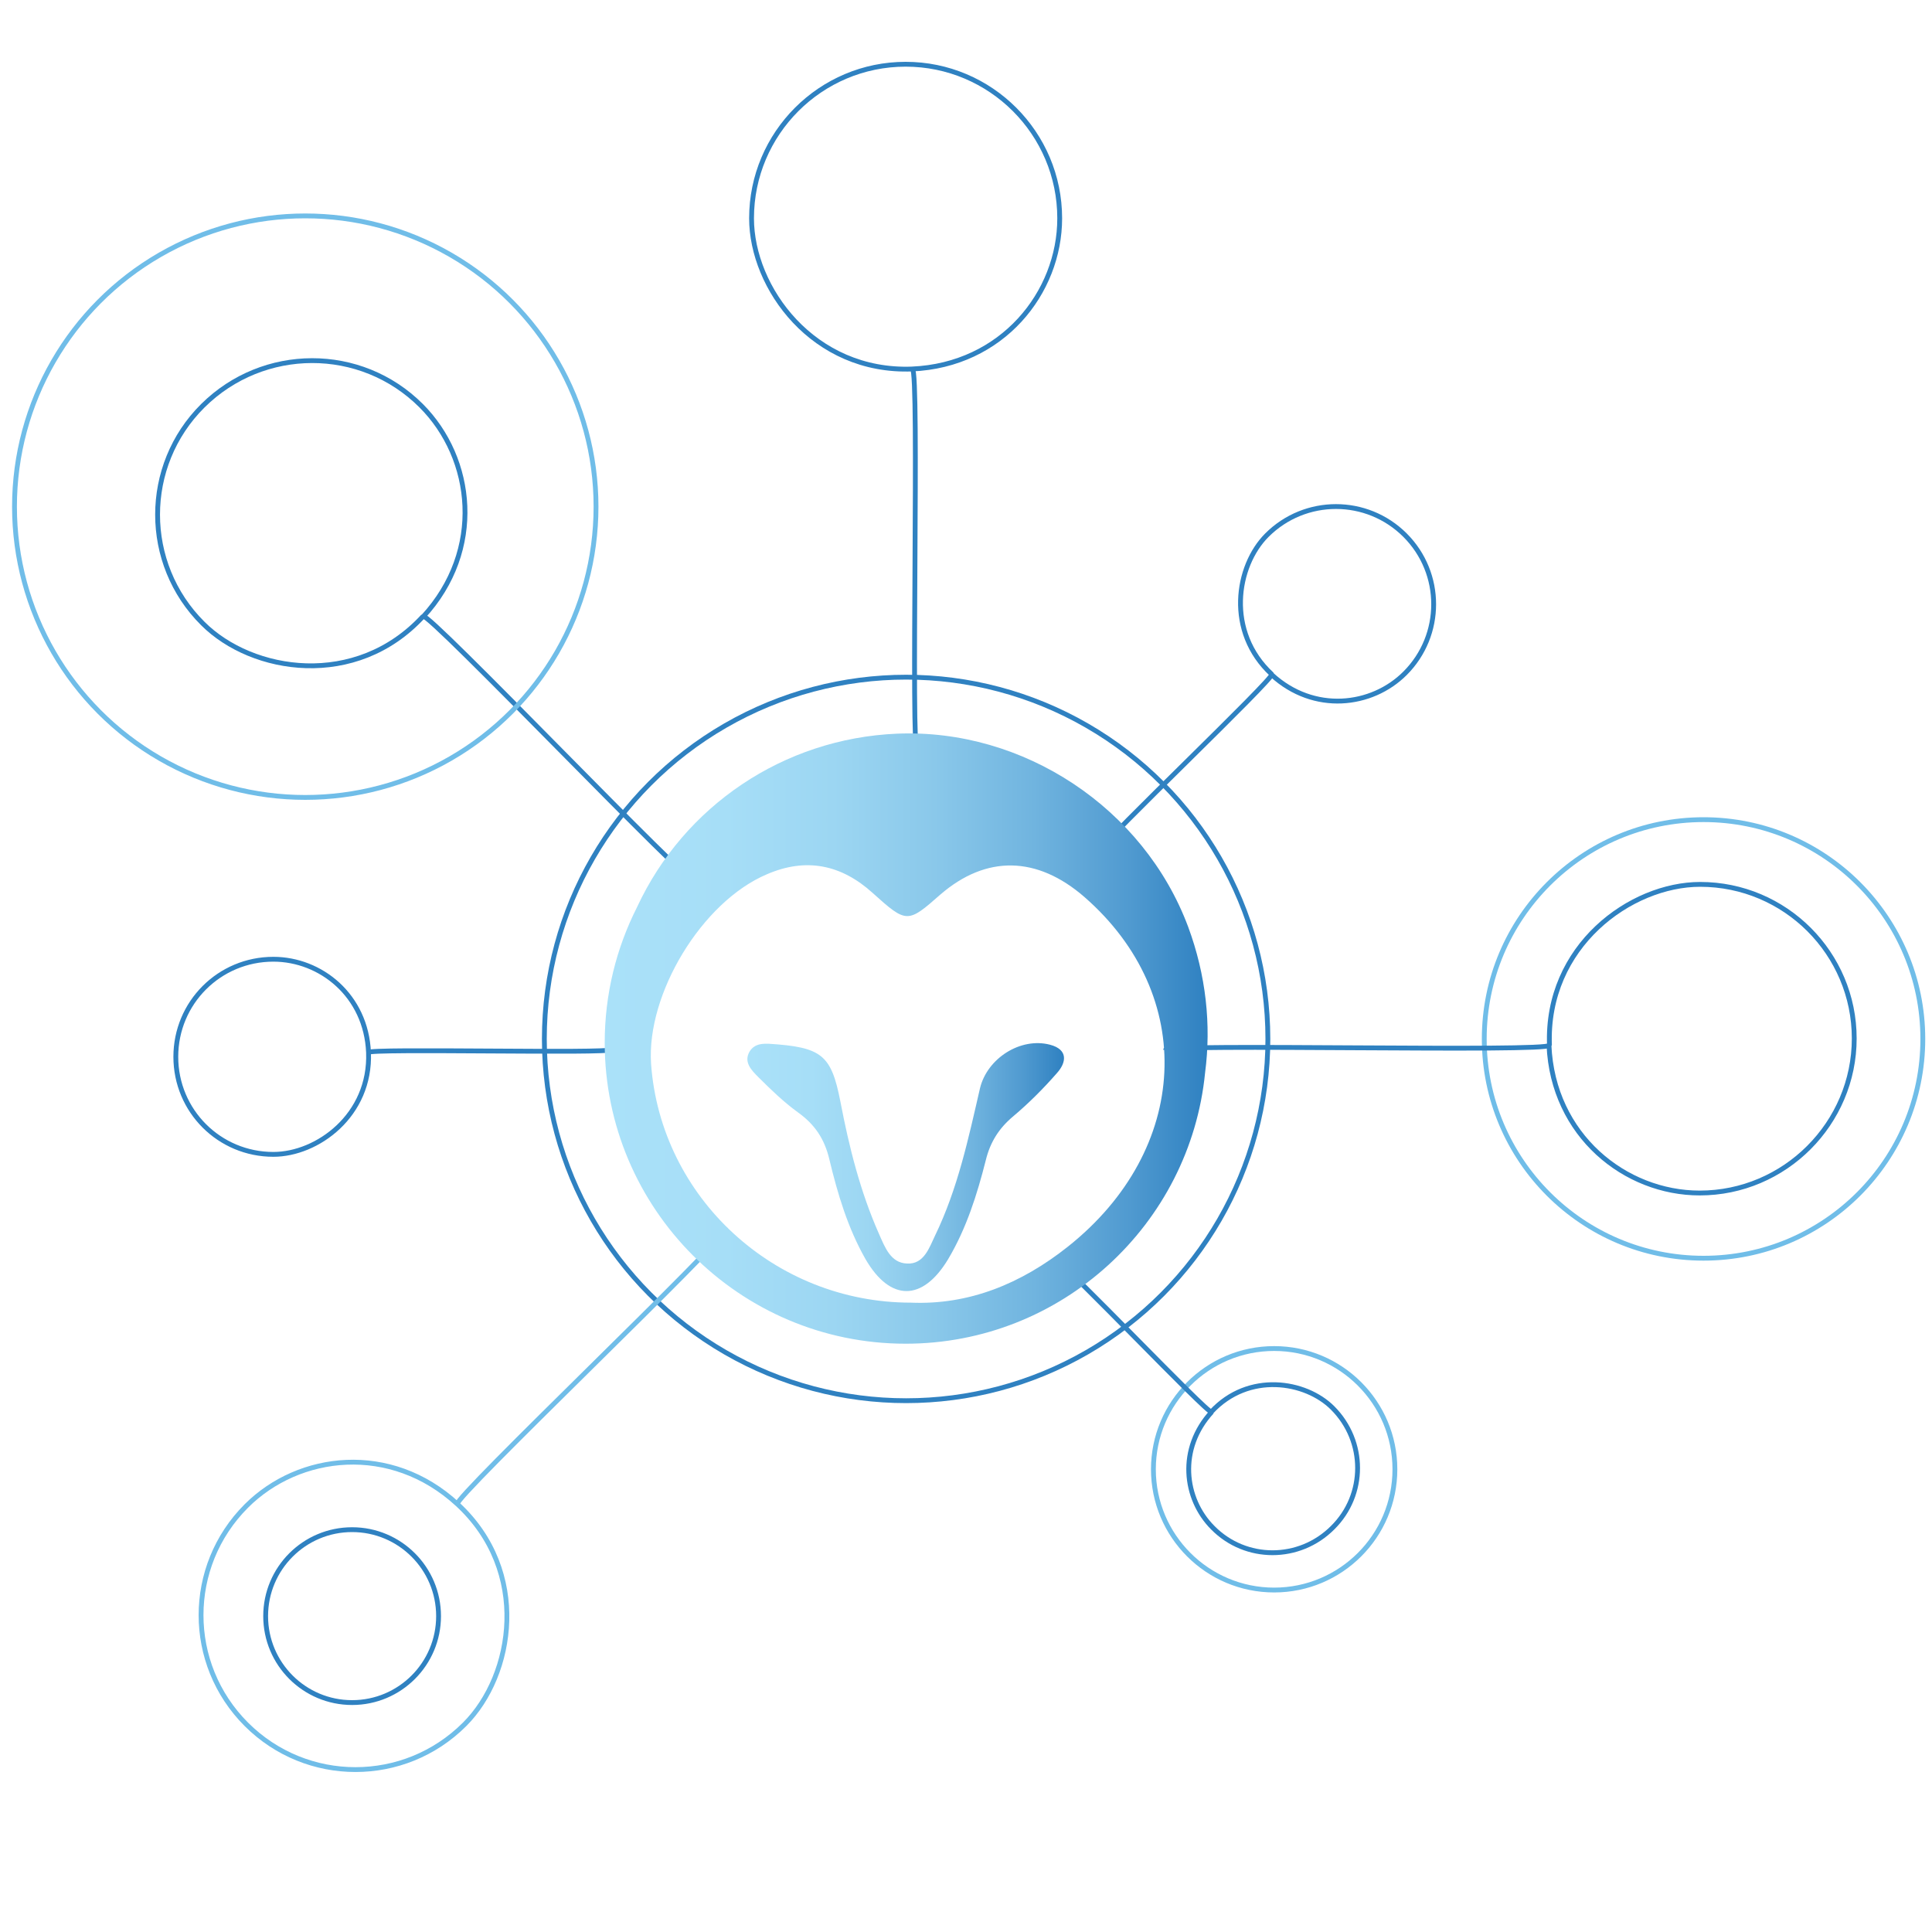 <?xml version="1.0" encoding="utf-8"?>
<!-- Generator: Adobe Illustrator 22.1.0, SVG Export Plug-In . SVG Version: 6.00 Build 0)  -->
<svg version="1.1" id="Layer_1" xmlns="http://www.w3.org/2000/svg" xmlns:xlink="http://www.w3.org/1999/xlink" x="0px" y="0px"
	 viewBox="0 0 400 400" style="enable-background:new 0 0 400 400;" xml:space="preserve">
<style type="text/css">
	.st0{fill:none;stroke:#70BDE8;stroke-miterlimit:10;}
	.st1{fill:none;stroke:#2F81C1;stroke-miterlimit:10;}
	.st2{fill:url(#SVGID_1_);}
	.st3{fill:url(#SVGID_2_);}
</style>
<circle class="st0" cx="352.7" cy="215.1" r="45.4"/>
<circle class="st1" cx="187.6" cy="215.1" r="74.9"/>
<path class="st1" d="M189.9,155.9c-1.4-0.2,0.5-79.5-1-79.5c-20.5,0.8-33.3-16.8-33.3-31.2c0-17.6,14.3-31.9,31.9-31.9
	s31.9,14.3,31.9,31.9c0,15.4-11.9,30.4-30.6,31.2"/>
<path class="st1" d="M144.5,183.1c-1.2,0.9-55.9-56.6-56.9-55.5c-13.9,15.1-35.4,11.7-45.6,1.5C29.5,116.7,29.5,96.4,42,84
	s32.7-12.5,45.2,0c10.9,10.9,13.1,29.9,0.4,43.7"/>
<path class="st1" d="M126.5,217.3c-0.1,0.9-50.3-0.3-50.2,0.6c0.5,13-10.6,21.1-19.7,21.1c-11.2,0-20.2-9-20.2-20.2
	s9-20.2,20.2-20.2c9.8,0,19.2,7.5,19.7,19.3"/>
<path class="st1" d="M228.2,175.6c-0.5-0.8,35.8-35.3,35.1-36c-9.5-8.8-7.4-22.4-1-28.8c7.9-7.9,20.7-7.9,28.6,0s7.9,20.7,0,28.6
	c-6.9,6.9-18.9,8.3-27.6,0.3"/>
<path class="st0" d="M150.2,254.5c0.9,1.2-56.6,55.9-55.5,56.9c15.1,13.9,11.7,35.4,1.5,45.6c-12.5,12.5-32.7,12.5-45.2,0
	s-12.5-32.7,0-45.2c10.9-10.9,29.9-13.1,43.7-0.4"/>
<path class="st1" d="M241.3,217.4c0.2-1.4,79.5,0.5,79.5-1c-0.8-20.5,16.8-33.3,31.2-33.3c17.6,0,31.9,14.3,31.9,31.9
	s-14.4,32-32,32c-15.4,0-30.4-11.9-31.2-30.6"/>
<circle class="st0" cx="263.8" cy="304.2" r="25"/>
<path class="st1" d="M219.5,261.8c0.7-0.5,30.7,31.1,31.3,30.5c7.7-8.3,19.5-6.4,25.1-0.8c6.9,6.9,6.9,18,0,24.8
	c-6.9,6.9-18,6.9-24.8,0c-6-6-7.2-16.4-0.2-24"/>
<circle class="st1" cx="72.9" cy="334.6" r="17.9"/>
<circle class="st0" cx="63.2" cy="104.9" r="60.2"/>
<g>
	<linearGradient id="SVGID_1_" gradientUnits="userSpaceOnUse" x1="125.2" y1="215.024" x2="250.024" y2="215.024">
		<stop  offset="0" style="stop-color:#AAE1F9"/>
		<stop  offset="0.201" style="stop-color:#A6DEF7"/>
		<stop  offset="0.379" style="stop-color:#9CD6F2"/>
		<stop  offset="0.548" style="stop-color:#8AC8EA"/>
		<stop  offset="0.712" style="stop-color:#70B4DF"/>
		<stop  offset="0.87" style="stop-color:#509AD0"/>
		<stop  offset="1" style="stop-color:#2F81C1"/>
	</linearGradient>
	<path class="st2" d="M246,191.9c-9.2-24.6-34.1-41.1-60.3-40c-23.5,1-44.1,15-53.8,35.9c-4.3,8.5-6.7,18-6.7,28.1
		c0,34.3,27.9,62.3,62.3,62.3c32.3,0,58.9-24.7,62-56.1C250.8,212.2,249.7,201.9,246,191.9z M221.1,258.1
		c-9.7,7.7-20.5,12.1-32.5,11.6c-28.3,0-51.8-21.8-53.8-49.4c-1-14.5,10.5-33.6,24-39.3c8.1-3.5,15.4-2,21.9,3.9
		c7,6.3,7.2,6.3,14,0.3c9.5-8.2,20-8,29.8,0.5C247.9,206.1,246.4,238,221.1,258.1z"/>
	<linearGradient id="SVGID_2_" gradientUnits="userSpaceOnUse" x1="154.736" y1="241.635" x2="220.291" y2="241.635">
		<stop  offset="0" style="stop-color:#AAE1F9"/>
		<stop  offset="0.201" style="stop-color:#A6DEF7"/>
		<stop  offset="0.379" style="stop-color:#9CD6F2"/>
		<stop  offset="0.548" style="stop-color:#8AC8EA"/>
		<stop  offset="0.712" style="stop-color:#70B4DF"/>
		<stop  offset="0.87" style="stop-color:#509AD0"/>
		<stop  offset="1" style="stop-color:#2F81C1"/>
	</linearGradient>
	<path class="st3" d="M217.4,216.3c-6.1-1.6-13,2.8-14.5,9c-2.4,10.4-4.6,20.8-9.3,30.5c-1.2,2.5-2.3,6-5.8,5.8
		c-3.4-0.1-4.6-3.4-5.8-6.1c-3.9-8.8-6.2-18-8-27.4c-1.9-9.7-3.8-11.3-14.8-12c-0.9,0-2.9-0.2-4,1.6c-1.3,2.2,0.4,3.9,1.8,5.3
		c2.6,2.6,5.3,5.2,8.2,7.3c3.5,2.5,5.5,5.5,6.5,9.7c1.7,7.1,3.8,14.2,7.5,20.7c5.1,8.8,11.8,8.8,17.1,0c3.8-6.4,6-13.4,7.8-20.5
		c0.9-3.7,2.7-6.6,5.7-9.1c3.2-2.7,6.2-5.7,9-8.9C220.8,220,221.2,217.3,217.4,216.3z"/>
</g>
</svg>
